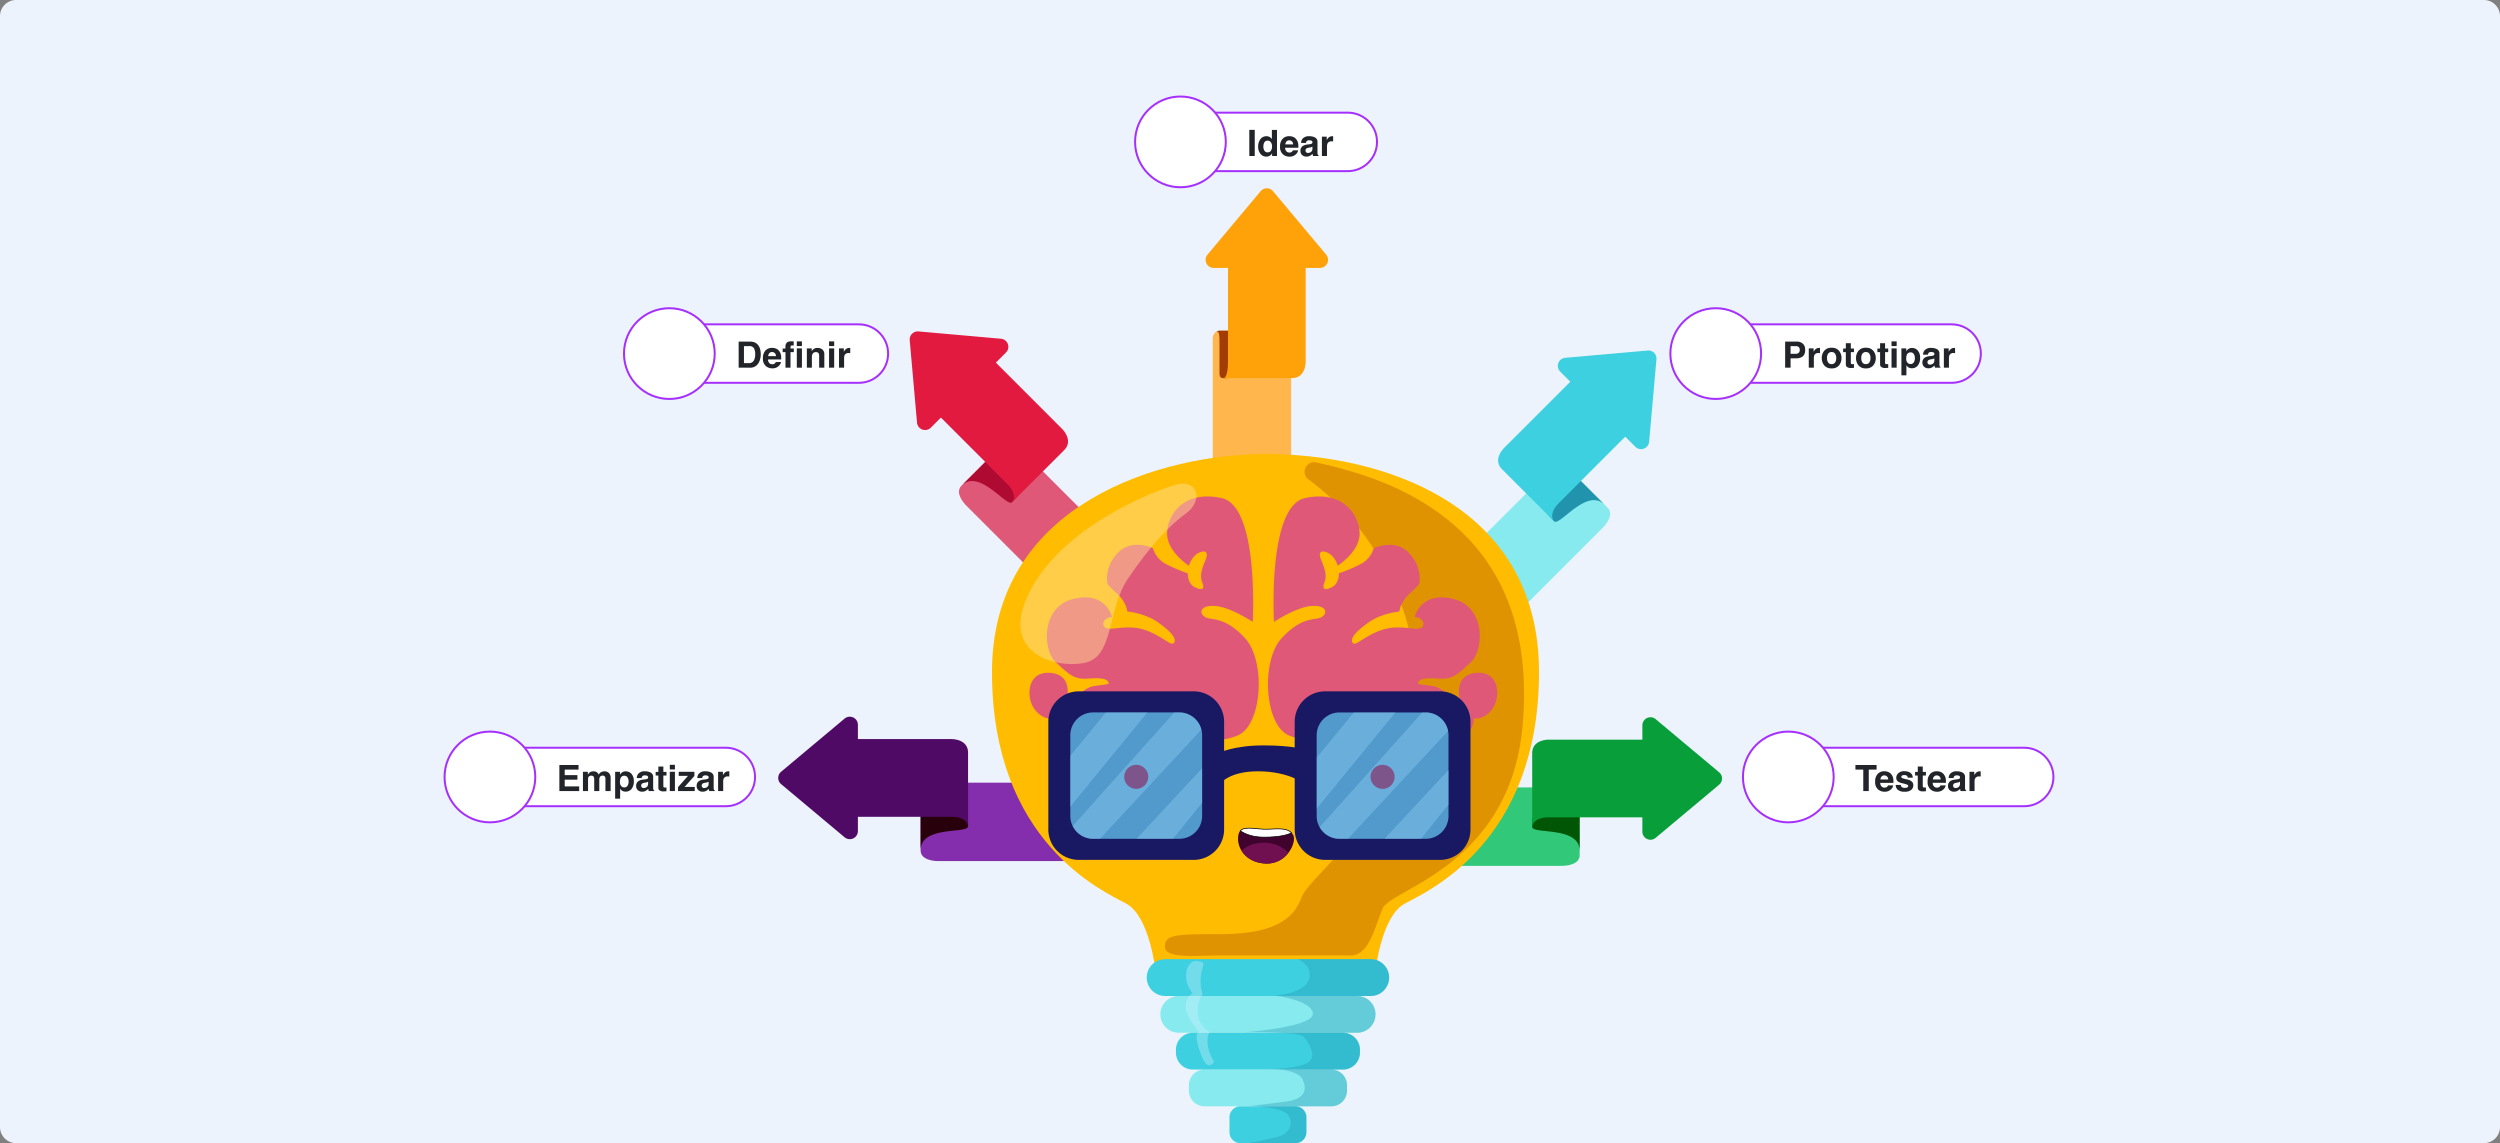 <svg xmlns="http://www.w3.org/2000/svg" xmlns:xlink="http://www.w3.org/1999/xlink" width="1240" height="567" viewBox="0 0 1240 567">
  <rect x="0" y="0" width="1240" height="567" fill="#808080" stroke="none"/>
  <defs>
    <clipPath id="clip-path">
      <rect id="Rectángulo_408496" data-name="Rectángulo 408496" width="178.119" height="244.931" fill="none"/>
    </clipPath>
    <clipPath id="clip-path-2">
      <rect id="Rectángulo_408497" data-name="Rectángulo 408497" width="87.285" height="89.453" fill="none"/>
    </clipPath>
    <clipPath id="clip-path-3">
      <rect id="Rectángulo_408498" data-name="Rectángulo 408498" width="38.222" height="46.741" fill="none"/>
    </clipPath>
    <clipPath id="clip-path-4">
      <rect id="Rectángulo_408499" data-name="Rectángulo 408499" width="63.842" height="62.681" fill="none"/>
    </clipPath>
    <clipPath id="clip-path-5">
      <rect id="Rectángulo_408500" data-name="Rectángulo 408500" width="32.517" height="34.98" fill="none"/>
    </clipPath>
    <clipPath id="clip-path-6">
      <rect id="Rectángulo_408501" data-name="Rectángulo 408501" width="39.018" height="47.726" fill="none"/>
    </clipPath>
    <clipPath id="clip-path-7">
      <rect id="Rectángulo_408502" data-name="Rectángulo 408502" width="63.713" height="62.681" fill="none"/>
    </clipPath>
    <clipPath id="clip-path-8">
      <rect id="Rectángulo_408503" data-name="Rectángulo 408503" width="31.738" height="34.138" fill="none"/>
    </clipPath>
    <clipPath id="clip-path-9">
      <rect id="Rectángulo_408504" data-name="Rectángulo 408504" width="71.852" height="91.257" fill="none"/>
    </clipPath>
    <clipPath id="clip-path-10">
      <rect id="Rectángulo_408505" data-name="Rectángulo 408505" width="13.93" height="51.771" fill="none"/>
    </clipPath>
  </defs>
  <g id="Grupo_1150701" data-name="Grupo 1150701" transform="translate(-180 -4286)">
    <path id="Trazado_986962" data-name="Trazado 986962" d="M8,0H1232a8,8,0,0,1,8,8V559a8,8,0,0,1-8,8H8a8,8,0,0,1-8-8V8A8,8,0,0,1,8,0Z" transform="translate(180 4286)" fill="#edf3fc"/>
    <path id="Trazado_986882" data-name="Trazado 986882" d="M46.865,172.235a32.226,32.226,0,0,0-8.928.5v19.207c0,5.57,8.928,5.324,8.928,5.324h64.654V158.379H46.865Z" transform="translate(598.685 4515.831)" fill="#842dad"/>
    <path id="Trazado_986883" data-name="Trazado 986883" d="M53.357,165.834a66.594,66.594,0,0,1,6.493,5.681c1.621,1.893,1.621,2.975,1.621,6.763s-23.534-.542-23.534,11.9V160.424Z" transform="translate(598.686 4517.592)" fill="#28000b"/>
    <path id="Trazado_986884" data-name="Trazado 986884" d="M32.92,141.738,1.438,168.1a4.013,4.013,0,0,0,0,6.156l31.483,26.36a4.016,4.016,0,0,0,6.594-3.079v-7.092H85.771c8.386,0,8.386,4.749,8.386,4.749v-36.52c0-7.033-8.386-6.763-8.386-6.763H39.514v-7.091a4.016,4.016,0,0,0-6.594-3.079" transform="translate(566 4500.68)" fill="#4f0a66"/>
    <path id="Trazado_986885" data-name="Trazado 986885" d="M69.676,79.678A32.248,32.248,0,0,0,63.01,73.72L49.428,87.3C45.491,91.24,51.975,97.38,51.975,97.38L97.693,143.1l27.5-27.5L79.474,69.881Z" transform="translate(607.492 4439.585)" fill="#e05878"/>
    <path id="Trazado_986886" data-name="Trazado 986886" d="M76.96,82.665a66.434,66.434,0,0,1,.573,8.608c-.192,2.487-.957,3.252-3.634,5.929S57.641,80.178,48.841,88.977L69.882,67.936Z" transform="translate(608.079 4437.909)" fill="#af0b32"/>
    <path id="Trazado_986887" data-name="Trazado 986887" d="M80.3,41.776,39.4,38.153a4.015,4.015,0,0,0-4.354,4.354l3.624,40.9A4.014,4.014,0,0,0,45.5,85.891l5.015-5.013,32.709,32.709c5.929,5.929,2.573,9.287,2.573,9.287l25.823-25.823c4.974-4.974-1.149-10.711-1.149-10.711L77.767,53.629l5.015-5.013A4.015,4.015,0,0,0,80.3,41.776" transform="translate(596.177 4412.236)" fill="#e21a40"/>
    <path id="Trazado_986888" data-name="Trazado 986888" d="M154.66,46.872v64.652H115.77V41.771a3.985,3.985,0,0,1,1.78-3.355,4.036,4.036,0,0,1,2.018-.477h20.725a31.956,31.956,0,0,1,.508,8.932Z" transform="translate(665.742 4412.066)" fill="#ffb64d"/>
    <path id="Trazado_986889" data-name="Trazado 986889" d="M125.309,55.644c-.635,7.009-3.909,5.832-5.292,5.832s-1.716-1.065-1.716-2.733V43.168c0-3.4-.318-5.134-1.573-4.753a4.036,4.036,0,0,1,2.018-.477h5.387l.017.017s1.8,10.7,1.16,17.688" transform="translate(666.566 4412.065)" fill="#a03c04"/>
    <path id="Trazado_986890" data-name="Trazado 986890" d="M173.685,32.921,147.327,1.439a4.015,4.015,0,0,0-6.158,0L114.81,32.921a4.016,4.016,0,0,0,3.079,6.594h7.092V85.772c0,9.338-2.5,8.386-2.5,8.386h34.271c7.033,0,6.763-8.386,6.763-8.386V39.515h7.091a4.016,4.016,0,0,0,3.079-6.594" transform="translate(664.101 4379.379)" fill="#ffa20a"/>
    <path id="Trazado_986891" data-name="Trazado 986891" d="M235.8,85.554a32.269,32.269,0,0,1,6.666-5.957l13.582,13.582c3.937,3.939-2.547,10.078-2.547,10.078l-45.718,45.716-27.5-27.5L226,75.759Z" transform="translate(721.324 4444.649)" fill="#86eaef"/>
    <path id="Trazado_986892" data-name="Trazado 986892" d="M205.365,87.75a66.432,66.432,0,0,0-.573,8.608c.192,2.487.957,3.252,3.634,5.929s16.259-17.024,25.058-8.224L212.442,73.021Z" transform="translate(742.411 4442.29)" fill="#2193ad"/>
    <path id="Trazado_986893" data-name="Trazado 986893" d="M225.087,46.862l40.9-3.623a4.015,4.015,0,0,1,4.354,4.354l-3.624,40.9a4.015,4.015,0,0,1-6.839,2.485l-5.013-5.013-32.709,32.709c-5.931,5.929-2.573,9.287-2.573,9.287s-20.849-20.851-25.823-25.823,1.147-10.711,1.147-10.711l32.711-32.711L222.6,53.7a4.015,4.015,0,0,1,2.485-6.839" transform="translate(731.254 4416.618)" fill="#3dd0e0"/>
    <path id="Trazado_986894" data-name="Trazado 986894" d="M238.662,173.5a32.226,32.226,0,0,1,8.928.5v19.207c0,5.57-8.928,5.324-8.928,5.324H174.008v-38.89h64.654Z" transform="translate(715.917 4516.923)" fill="#31c979"/>
    <path id="Trazado_986895" data-name="Trazado 986895" d="M209.007,165.982a66.325,66.325,0,0,0-6.493,5.681c-1.621,1.893-1.621,2.975-1.621,6.763s23.534-.542,23.534,11.9V160.572Z" transform="translate(739.079 4517.72)" fill="#005604"/>
    <path id="Trazado_986896" data-name="Trazado 986896" d="M262.13,141.886l31.481,26.358a4.015,4.015,0,0,1,0,6.158L262.13,200.76a4.016,4.016,0,0,1-6.6-3.077V190.59H209.277c-8.386,0-8.386,4.749-8.386,4.749v-36.52c0-7.033,8.386-6.763,8.386-6.763h46.258v-7.091a4.017,4.017,0,0,1,6.6-3.079" transform="translate(739.078 4500.807)" fill="#089e3a"/>
    <path id="Trazado_986897" data-name="Trazado 986897" d="M192.618,70.8c-50.21,0-135.662,23.657-135.662,108.143s55.037,108.627,66.625,114.9,14.483,33.311,14.483,33.311H247.173s2.9-27.035,14.483-33.311,66.625-30.416,66.625-114.9S248.621,70.8,192.618,70.8" transform="translate(615.07 4440.379)" fill="#ffbc00"/>
    <g id="Grupo_1150651" data-name="Grupo 1150651" transform="translate(757.814 4515.233)" opacity="0.27" style="mix-blend-mode: multiply;isolation: isolate">
      <g id="Grupo_1150650" data-name="Grupo 1150650">
        <g id="Grupo_1150649" data-name="Grupo 1150649" clip-path="url(#clip-path)">
          <path id="Trazado_986898" data-name="Trazado 986898" d="M178.031,73.1a4.735,4.735,0,0,0-3.831,8.424c18.085,13.39,42.484,38.588,51.362,80.86C240.348,232.8,175.568,275.4,170.638,289.127s-19.489,17.957-41.079,17.957-26.616.264-26.518,6.337,16.421,4.226,26.518,4.226h65.724c8.8,0,11.692-13.379,15.7-23.238s63.512-21.123,69.5-91.186-29.128-100.459-58.8-115.478c-14.163-7.171-30.475-11.782-43.659-14.645" transform="translate(-103.04 -72.978)" fill="#8e2500"/>
        </g>
      </g>
    </g>
    <path id="Trazado_986899" data-name="Trazado 986899" d="M177.681,144.324s3.247-57.349-15.419-61.407-26.782,8.115-27.052,17.312,10.821,16.231,10.821,16.231,1.351-4.868,5.14-6.491,4.328.549,3.247,3.25-3.412,7.569-1.841,11.357-.324,4.328-3.84,2.435-3.247-6.763-3.247-6.763A76.561,76.561,0,0,1,135.2,115.92a12.992,12.992,0,0,1-7.027-8.116s-10.479-5.14-17.549,2.435-4.905,15.419-4.905,15.419a59.563,59.563,0,0,0,4.905,4.87c4.565,4.328,4.834,8.656,4.834,8.656s8.656.812,14.878,5.14,9.74,8.116,8.386,10.279-5.049-2.7-13.615-5.951-16.5-.27-19.7-1.082-2.122-5.411,2.476-5.681c0,0-2.977-12.984-19.207-8.926s-15.147,25.429-8.656,31.38,8.928,8.656,15.961,8.115,9.2.27,10.01,1.623-.136,1.082-6.763,2.029-10.551,8.52-10.551,8.52.542-1.893-.406-2.7-2.839.948-2.839.948,3.516-12.309-8.116-13.256-12.173,12.039-7.98,17.854,9.2,4.734,9.2,4.734-.406,4.87,4.6,8.928,26.646-5.546,26.646-5.546S117.491,206,129.8,206.542s17.854-6.085,17.854-6.085a28.536,28.536,0,0,0,22.733.134c12.027-5.274,13.921-36.926,3.371-48.287s-17.042-8.386-20.019-10.549-1.757-5.951,5.681-5.276,18.26,7.845,18.26,7.845" transform="translate(623.679 4450.124)" fill="#e05878"/>
    <path id="Trazado_986900" data-name="Trazado 986900" d="M133.461,144.324s-3.247-57.349,15.419-61.407,26.782,8.115,27.052,17.312-10.821,16.231-10.821,16.231-1.352-4.868-5.14-6.491-4.328.549-3.247,3.25,3.412,7.569,1.841,11.357.324,4.328,3.84,2.435,3.247-6.763,3.247-6.763a76.563,76.563,0,0,0,10.285-4.328,12.992,12.992,0,0,0,7.027-8.116s10.479-5.14,17.549,2.435,4.905,15.419,4.905,15.419a59.568,59.568,0,0,1-4.905,4.87c-4.563,4.328-4.834,8.656-4.834,8.656s-8.656.812-14.877,5.14-9.74,8.116-8.386,10.279,5.049-2.7,13.615-5.951,16.5-.27,19.7-1.082,2.122-5.411-2.476-5.681c0,0,2.977-12.984,19.207-8.926s15.147,25.429,8.656,31.38-8.928,8.656-15.961,8.115-9.2.27-10.01,1.623.136,1.082,6.763,2.029,10.551,8.52,10.551,8.52-.542-1.893.406-2.7,2.841.948,2.841.948-3.518-12.309,8.114-13.256S246,181.655,241.8,187.471s-9.2,4.734-9.2,4.734.406,4.87-4.6,8.928-26.646-5.546-26.646-5.546S193.65,206,181.342,206.542s-17.854-6.085-17.854-6.085a28.536,28.536,0,0,1-22.733.134c-12.027-5.274-13.921-36.926-3.371-48.287s17.043-8.386,20.019-10.549,1.757-5.951-5.681-5.276-18.26,7.845-18.26,7.845" transform="translate(678.422 4450.124)" fill="#e05878"/>
    <path id="Trazado_986901" data-name="Trazado 986901" d="M208.526,224.269v.127a9.1,9.1,0,0,1-9.075,9.06H110.88a9.1,9.1,0,0,1-9.058-9.06v-.127a9.084,9.084,0,0,1,9.058-9.058h88.571a9.088,9.088,0,0,1,9.075,9.058" transform="translate(653.725 4564.794)" fill="#86eaef"/>
    <path id="Trazado_986902" data-name="Trazado 986902" d="M187.859,242.584v2.7a7.793,7.793,0,0,1-7.772,7.772h-62.9a7.793,7.793,0,0,1-7.772-7.772v-2.7a7.793,7.793,0,0,1,7.772-7.772h62.9a7.793,7.793,0,0,1,7.772,7.772" transform="translate(660.263 4581.681)" fill="#86eaef"/>
    <path id="Trazado_986903" data-name="Trazado 986903" d="M218.407,214.524a9.172,9.172,0,0,1-9.122,9.138H107.316a9.13,9.13,0,0,1,0-18.26h101.97a9.163,9.163,0,0,1,9.122,9.122" transform="translate(650.599 4556.343)" fill="#3dd0e0"/>
    <path id="Trazado_986904" data-name="Trazado 986904" d="M197.228,233.387v1.495a8.412,8.412,0,0,1-8.392,8.375h-74.49a8.4,8.4,0,0,1-8.375-8.375v-1.495a8.4,8.4,0,0,1,8.375-8.375h74.49a8.41,8.41,0,0,1,8.392,8.375" transform="translate(657.299 4573.238)" fill="#3dd0e0"/>
    <path id="Trazado_986905" data-name="Trazado 986905" d="M158.38,250.033v7.422a5.447,5.447,0,0,1-5.419,5.419H125.656a5.436,5.436,0,0,1-5.419-5.419v-7.422a5.436,5.436,0,0,1,5.419-5.419h27.305a5.447,5.447,0,0,1,5.419,5.419" transform="translate(669.59 4590.126)" fill="#3dd0e0"/>
    <path id="Trazado_986906" data-name="Trazado 986906" d="M144.094,217.64H87.028a15.1,15.1,0,0,1-15.06-15.06V149.1a15.1,15.1,0,0,1,15.06-15.06h57.066a15.105,15.105,0,0,1,15.06,15.06V202.58a15.105,15.105,0,0,1-15.06,15.06" transform="translate(628.004 4494.864)" fill="#181863"/>
    <path id="Trazado_986907" data-name="Trazado 986907" d="M143.206,150.947v40.1a11.334,11.334,0,0,1-11.3,11.3H89.123A11.311,11.311,0,0,1,79,196.019a10.969,10.969,0,0,1-1.177-4.974v-40.1a11.321,11.321,0,0,1,11.3-11.285h42.784a11.3,11.3,0,0,1,10.935,8.5,10.677,10.677,0,0,1,.365,2.781" transform="translate(633.048 4499.705)" fill="#529acc"/>
    <path id="Trazado_986908" data-name="Trazado 986908" d="M209.737,217.64H152.671a15.1,15.1,0,0,1-15.06-15.06V149.1a15.1,15.1,0,0,1,15.06-15.06h57.066A15.105,15.105,0,0,1,224.8,149.1V202.58a15.105,15.105,0,0,1-15.06,15.06" transform="translate(684.559 4494.864)" fill="#181863"/>
    <path id="Trazado_986909" data-name="Trazado 986909" d="M208.85,150.947v40.1a11.334,11.334,0,0,1-11.3,11.3H154.767a11.318,11.318,0,0,1-9.838-5.769,11.1,11.1,0,0,1-1.461-5.531v-40.1a11.321,11.321,0,0,1,11.3-11.285h42.784a11.323,11.323,0,0,1,11.093,9.187,10.193,10.193,0,0,1,.207,2.1" transform="translate(689.604 4499.705)" fill="#529acc"/>
    <path id="Trazado_986910" data-name="Trazado 986910" d="M117.286,168.485s3.978-7.191,19.583-7.191,23.56,6.426,23.56,6.426V150.585s-5.966-2.141-20.807-2.141-22.337,3.824-22.337,3.824Z" transform="translate(667.048 4507.271)" fill="#181863"/>
    <path id="Trazado_986911" data-name="Trazado 986911" d="M104.113,159.588a5.966,5.966,0,1,1-5.966-5.966,5.966,5.966,0,0,1,5.966,5.966" transform="translate(645.418 4511.732)" fill="#701050"/>
    <path id="Trazado_986912" data-name="Trazado 986912" d="M169.757,159.588a5.966,5.966,0,1,1-5.966-5.966,5.966,5.966,0,0,1,5.966,5.966" transform="translate(701.973 4511.732)" fill="#701050"/>
    <path id="Trazado_986913" data-name="Trazado 986913" d="M147.487,182.734a13.2,13.2,0,0,1-10.585,5.324c-6.056,0-10.41-2.75-12.651-6.374a10.985,10.985,0,0,1-1.541-7.93,3.9,3.9,0,0,1,.938-1.955c2.383-2.574,8.343-.525,13.7-.778,5.689-.27,9.52-.54,11.73,1.8a6.41,6.41,0,0,1,.715.936c1.08,1.78.253,5.691-2.3,8.98" transform="translate(671.552 4526.261)" fill="#3f032e"/>
    <path id="Trazado_986914" data-name="Trazado 986914" d="M148.552,172.816c-1.716.875-5.626,2.161-13.684,2.161-5.689,0-9.392-1.558-11.745-3.178,2.385-2.575,8.343-.525,13.7-.78,5.691-.27,9.52-.54,11.73,1.8" transform="translate(672.077 4526.262)" fill="#fff"/>
    <path id="Trazado_986915" data-name="Trazado 986915" d="M148.552,172.816c-1.716.875-5.626,2.161-13.684,2.161-5.689,0-9.392-1.558-11.745-3.178,2.385-2.575,8.343-.525,13.7-.78C142.513,170.75,146.342,170.48,148.552,172.816Z" transform="translate(672.077 4526.262)" fill="none" stroke="#000" stroke-miterlimit="10" stroke-width="0.342"/>
    <path id="Trazado_986916" data-name="Trazado 986916" d="M146.683,179.389a13.2,13.2,0,0,1-10.585,5.324c-6.056,0-10.41-2.75-12.651-6.374,1.876-1.748,5.436-3.973,11.443-3.973a16.464,16.464,0,0,1,11.793,5.022" transform="translate(672.356 4529.605)" fill="#701050"/>
    <g id="Grupo_1150654" data-name="Grupo 1150654" transform="translate(686.147 4525.917)" opacity="0.48">
      <g id="Grupo_1150653" data-name="Grupo 1150653">
        <g id="Grupo_1150652" data-name="Grupo 1150652" clip-path="url(#clip-path-2)">
          <path id="Trazado_986917" data-name="Trazado 986917" d="M140.083,79.63C123.3,85.18,84.214,102.514,69.02,132.441s11.916,38.024,27.054,35.207,11.2-26.2,21.829-41.9,20.419-26.406,28.869-32.391,6.365-18.046-6.689-13.731" transform="translate(-64.542 -78.718)" fill="#ffe094"/>
        </g>
      </g>
    </g>
    <g id="Grupo_1150657" data-name="Grupo 1150657" transform="translate(710.872 4639.369)" opacity="0.35">
      <g id="Grupo_1150656" data-name="Grupo 1150656">
        <g id="Grupo_1150655" data-name="Grupo 1150655" clip-path="url(#clip-path-3)">
          <path id="Trazado_986918" data-name="Trazado 986918" d="M116.045,139.663,77.823,186.4V161.2L95.48,139.663Z" transform="translate(-77.823 -139.663)" fill="#98d7f9"/>
        </g>
      </g>
    </g>
    <g id="Grupo_1150660" data-name="Grupo 1150660" transform="translate(712.048 4639.369)" opacity="0.35">
      <g id="Grupo_1150659" data-name="Grupo 1150659">
        <g id="Grupo_1150658" data-name="Grupo 1150658" clip-path="url(#clip-path-4)">
          <path id="Trazado_986919" data-name="Trazado 986919" d="M142.3,148.166,92,202.344H88.578a11.313,11.313,0,0,1-10.123-6.326L128.9,139.662h2.463a11.3,11.3,0,0,1,10.935,8.5" transform="translate(-78.455 -139.664)" fill="#98d7f9"/>
        </g>
      </g>
    </g>
    <g id="Grupo_1150663" data-name="Grupo 1150663" transform="translate(743.738 4667.069)" opacity="0.35">
      <g id="Grupo_1150662" data-name="Grupo 1150662">
        <g id="Grupo_1150661" data-name="Grupo 1150661" clip-path="url(#clip-path-5)">
          <path id="Trazado_986920" data-name="Trazado 986920" d="M128,154.544v17.022l-14.447,17.958H95.478Z" transform="translate(-95.479 -154.544)" fill="#98d7f9"/>
        </g>
      </g>
    </g>
    <g id="Grupo_1150666" data-name="Grupo 1150666" transform="translate(833.071 4639.369)" opacity="0.35">
      <g id="Grupo_1150665" data-name="Grupo 1150665">
        <g id="Grupo_1150664" data-name="Grupo 1150664" clip-path="url(#clip-path-6)">
          <path id="Trazado_986921" data-name="Trazado 986921" d="M182.484,139.663l-39.016,47.726V162.135L161.9,139.663Z" transform="translate(-143.466 -139.663)" fill="#98d7f9"/>
        </g>
      </g>
    </g>
    <g id="Grupo_1150669" data-name="Grupo 1150669" transform="translate(834.534 4639.369)" opacity="0.35">
      <g id="Grupo_1150668" data-name="Grupo 1150668">
        <g id="Grupo_1150667" data-name="Grupo 1150667" clip-path="url(#clip-path-7)">
          <path id="Trazado_986922" data-name="Trazado 986922" d="M207.967,148.849l-49.681,53.5h-4.2a11.318,11.318,0,0,1-9.838-5.769l50.938-56.913h1.685a11.323,11.323,0,0,1,11.093,9.187" transform="translate(-144.254 -139.664)" fill="#98d7f9"/>
        </g>
      </g>
    </g>
    <g id="Grupo_1150672" data-name="Grupo 1150672" transform="translate(866.717 4667.912)" opacity="0.35">
      <g id="Grupo_1150671" data-name="Grupo 1150671">
        <g id="Grupo_1150670" data-name="Grupo 1150670" clip-path="url(#clip-path-8)">
          <path id="Trazado_986923" data-name="Trazado 986923" d="M193.279,155V172.16l-13.668,16.974h-18.07Z" transform="translate(-161.541 -154.996)" fill="#98d7f9"/>
        </g>
      </g>
    </g>
    <g id="Grupo_1150675" data-name="Grupo 1150675" transform="translate(797.154 4761.743)" opacity="0.34">
      <g id="Grupo_1150674" data-name="Grupo 1150674">
        <g id="Grupo_1150673" data-name="Grupo 1150673" clip-path="url(#clip-path-9)">
          <path id="Trazado_986924" data-name="Trazado 986924" d="M186.9,223.663h-6.707a9.089,9.089,0,0,1,9.075,9.058v.128a9.1,9.1,0,0,1-9.075,9.058h-7.04a8.41,8.41,0,0,1,8.392,8.375v1.495a8.41,8.41,0,0,1-8.392,8.375H167.37a7.793,7.793,0,0,1,7.77,7.772v2.7a7.793,7.793,0,0,1-7.77,7.772h-17.8a5.447,5.447,0,0,1,5.419,5.419v7.422a5.446,5.446,0,0,1-5.419,5.419H127.382c-.175-.158-.27-.253-.27-.253s6.819-1.176,13.159-2.718c6.342-1.558,8.343-6.357,5.881-10.68-1.716-3.019-10.171-4.181-15.162-4.609-2.193-.192-3.718-.238-3.718-.238s9.742-1.033,17.64-2.115,10.981-4.641,8.343-10.68c-1.51-3.479-7.024-4.751-11.426-5.212a44.754,44.754,0,0,0-4.689-.255c3.369-.078,12.794-.491,17.849-2.733,6.2-2.749.9-10.68-1.415-13.3-.97-1.113-6.326-1.668-12.206-1.955-8.105-.382-17.2-.238-17.2-.238s34.042-2.448,34.042-9.138c0-5.467-12.746-8.09-17.372-8.868-1.031-.175-1.651-.255-1.651-.255s17.482-.666,17.482-10.346c0-4.736-4.434-6.977-6.151-7.66H186.9a9.131,9.131,0,0,1,0,18.262" transform="translate(-124.173 -205.401)" fill="#2193ad"/>
        </g>
      </g>
    </g>
    <g id="Grupo_1150678" data-name="Grupo 1150678" transform="translate(768.09 4762.596)" opacity="0.35">
      <g id="Grupo_1150677" data-name="Grupo 1150677">
        <g id="Grupo_1150676" data-name="Grupo 1150676" clip-path="url(#clip-path-10)">
          <path id="Trazado_986925" data-name="Trazado 986925" d="M116.95,209.288a22.51,22.51,0,0,0,0,13.159s-2.733,2.99-2.4,9.36,5.89,9.358,5.89,9.358-1.9,2.567-.635,7.964,3.492,6.35,2.381,7.461-3.492,3.293-6.666-6.067-.318-9.358-.318-9.358-5.276-5.687-6.447-11.084a8.019,8.019,0,0,1,3.273-8.254,13.3,13.3,0,0,1-3.273-8.746c.1-5.222,3.273-7.763,5.812-7.128s3.334.477,2.381,3.334" transform="translate(-108.56 -205.86)" fill="#d7f3ff"/>
        </g>
      </g>
    </g>
    <path id="Trazado_986979" data-name="Trazado 986979" d="M0,0H468.128V473.621H0Z" transform="translate(566 4379.379)" fill="none"/>
    <path id="Trazado_986963" data-name="Trazado 986963" d="M0,0H468.128V473.621H0Z" transform="translate(566 4379.379)" fill="none"/>
    <g id="Trazado_986964" data-name="Trazado 986964" transform="translate(423 4656.379)" fill="#fff">
      <path d="M 117 29.5 L 15 29.5 C 11.127 29.5 7.486 27.992 4.747 25.253 C 2.008 22.514 0.5 18.873 0.5 15 C 0.5 11.127 2.008 7.486 4.747 4.747 C 7.486 2.008 11.127 0.5 15 0.5 L 117 0.5 C 120.873 0.5 124.514 2.008 127.253 4.747 C 129.992 7.486 131.5 11.127 131.5 15 C 131.5 18.873 129.992 22.514 127.253 25.253 C 124.514 27.992 120.873 29.5 117 29.5 Z" stroke="none"/>
      <path d="M 15 1 C 11.26 1 7.745 2.456 5.101 5.101 C 2.456 7.745 1 11.26 1 15 C 1 18.74 2.456 22.255 5.101 24.899 C 7.745 27.544 11.26 29 15 29 L 117 29 C 120.74 29 124.255 27.544 126.899 24.899 C 129.544 22.255 131 18.74 131 15 C 131 11.26 129.544 7.745 126.899 5.101 C 124.255 2.456 120.74 1 117 1 L 15 1 M 15 0 L 117 0 C 125.284 0 132 6.716 132 15 C 132 23.284 125.284 30 117 30 L 15 30 C 6.716 30 0 23.284 0 15 C 0 6.716 6.716 0 15 0 Z" stroke="none" fill="#a530fe"/>
    </g>
    <g id="Trazado_986965" data-name="Trazado 986965" transform="translate(1067 4656.379)" fill="#fff">
      <path d="M 117 29.5 L 15 29.5 C 11.127 29.5 7.486 27.992 4.747 25.253 C 2.008 22.514 0.5 18.873 0.5 15 C 0.5 11.127 2.008 7.486 4.747 4.747 C 7.486 2.008 11.127 0.5 15 0.5 L 117 0.5 C 120.873 0.5 124.514 2.008 127.253 4.747 C 129.992 7.486 131.5 11.127 131.5 15 C 131.5 18.873 129.992 22.514 127.253 25.253 C 124.514 27.992 120.873 29.5 117 29.5 Z" stroke="none"/>
      <path d="M 15 1 C 11.26 1 7.745 2.456 5.101 5.101 C 2.456 7.745 1 11.26 1 15 C 1 18.74 2.456 22.255 5.101 24.899 C 7.745 27.544 11.26 29 15 29 L 117 29 C 120.74 29 124.255 27.544 126.899 24.899 C 129.544 22.255 131 18.74 131 15 C 131 11.26 129.544 7.745 126.899 5.101 C 124.255 2.456 120.74 1 117 1 L 15 1 M 15 0 L 117 0 C 125.284 0 132 6.716 132 15 C 132 23.284 125.284 30 117 30 L 15 30 C 6.716 30 0 23.284 0 15 C 0 6.716 6.716 0 15 0 Z" stroke="none" fill="#a530fe"/>
    </g>
    <g id="Trazado_986966" data-name="Trazado 986966" transform="translate(512 4446.379)" fill="#fff">
      <path d="M 94 29.5 L 15 29.5 C 11.127 29.5 7.486 27.992 4.747 25.253 C 2.008 22.514 0.5 18.873 0.5 15 C 0.5 11.127 2.008 7.486 4.747 4.747 C 7.486 2.008 11.127 0.5 15 0.5 L 94 0.5 C 97.873 0.5 101.514 2.008 104.253 4.747 C 106.992 7.486 108.5 11.127 108.5 15 C 108.5 18.873 106.992 22.514 104.253 25.253 C 101.514 27.992 97.873 29.5 94 29.5 Z" stroke="none"/>
      <path d="M 15 1 C 11.26 1 7.745 2.456 5.101 5.101 C 2.456 7.745 1 11.26 1 15 C 1 18.74 2.456 22.255 5.101 24.899 C 7.745 27.544 11.26 29 15 29 L 94 29 C 97.74 29 101.255 27.544 103.899 24.899 C 106.544 22.255 108 18.74 108 15 C 108 11.26 106.544 7.745 103.899 5.101 C 101.255 2.456 97.74 1 94 1 L 15 1 M 15 0 L 94 0 C 102.284 0 109 6.716 109 15 C 109 23.284 102.284 30 94 30 L 15 30 C 6.716 30 0 23.284 0 15 C 0 6.716 6.716 0 15 0 Z" stroke="none" fill="#a530fe"/>
    </g>
    <g id="Trazado_986967" data-name="Trazado 986967" transform="translate(765.5 4341.379)" fill="#fff">
      <path d="M 83 29.5 L 15 29.5 C 11.127 29.5 7.486 27.992 4.747 25.253 C 2.008 22.514 0.5 18.873 0.5 15 C 0.5 11.127 2.008 7.486 4.747 4.747 C 7.486 2.008 11.127 0.5 15 0.5 L 83 0.5 C 86.873 0.5 90.514 2.008 93.253 4.747 C 95.992 7.486 97.5 11.127 97.5 15 C 97.5 18.873 95.992 22.514 93.253 25.253 C 90.514 27.992 86.873 29.5 83 29.5 Z" stroke="none"/>
      <path d="M 15 1 C 11.26 1 7.745 2.456 5.101 5.101 C 2.456 7.745 1 11.26 1 15 C 1 18.74 2.456 22.255 5.101 24.899 C 7.745 27.544 11.26 29 15 29 L 83 29 C 86.74 29 90.255 27.544 92.899 24.899 C 95.544 22.255 97 18.74 97 15 C 97 11.26 95.544 7.745 92.899 5.101 C 90.255 2.456 86.74 1 83 1 L 15 1 M 15 0 L 83 0 C 91.284 0 98 6.716 98 15 C 98 23.284 91.284 30 83 30 L 15 30 C 6.716 30 0 23.284 0 15 C 0 6.716 6.716 0 15 0 Z" stroke="none" fill="#a530fe"/>
    </g>
    <g id="Trazado_986968" data-name="Trazado 986968" transform="translate(1031 4446.379)" fill="#fff">
      <path d="M 117 29.5 L 15 29.5 C 11.127 29.5 7.486 27.992 4.747 25.253 C 2.008 22.514 0.5 18.873 0.5 15 C 0.5 11.127 2.008 7.486 4.747 4.747 C 7.486 2.008 11.127 0.5 15 0.5 L 117 0.5 C 120.873 0.5 124.514 2.008 127.253 4.747 C 129.992 7.486 131.5 11.127 131.5 15 C 131.5 18.873 129.992 22.514 127.253 25.253 C 124.514 27.992 120.873 29.5 117 29.5 Z" stroke="none"/>
      <path d="M 15 1 C 11.26 1 7.745 2.456 5.101 5.101 C 2.456 7.745 1 11.26 1 15 C 1 18.74 2.456 22.255 5.101 24.899 C 7.745 27.544 11.26 29 15 29 L 117 29 C 120.74 29 124.255 27.544 126.899 24.899 C 129.544 22.255 131 18.74 131 15 C 131 11.26 129.544 7.745 126.899 5.101 C 124.255 2.456 120.74 1 117 1 L 15 1 M 15 0 L 117 0 C 125.284 0 132 6.716 132 15 C 132 23.284 125.284 30 117 30 L 15 30 C 6.716 30 0 23.284 0 15 C 0 6.716 6.716 0 15 0 Z" stroke="none" fill="#a530fe"/>
    </g>
    <g id="Trazado_986969" data-name="Trazado 986969" transform="translate(400 4648.379)" fill="#fff">
      <path d="M 23 45.5 C 19.962 45.5 17.016 44.905 14.242 43.732 C 11.563 42.599 9.157 40.976 7.09 38.91 C 5.024 36.843 3.401 34.437 2.268 31.758 C 1.095 28.984 0.5 26.038 0.5 23 C 0.5 19.962 1.095 17.016 2.268 14.242 C 3.401 11.563 5.024 9.157 7.09 7.09 C 9.157 5.024 11.563 3.401 14.242 2.268 C 17.016 1.095 19.962 0.5 23 0.5 C 26.038 0.5 28.984 1.095 31.758 2.268 C 34.437 3.401 36.843 5.024 38.91 7.09 C 40.976 9.157 42.599 11.563 43.732 14.242 C 44.905 17.016 45.5 19.962 45.5 23 C 45.5 26.038 44.905 28.984 43.732 31.758 C 42.599 34.437 40.976 36.843 38.91 38.91 C 36.843 40.976 34.437 42.599 31.758 43.732 C 28.984 44.905 26.038 45.5 23 45.5 Z" stroke="none"/>
      <path d="M 23 1 C 20.03 1 17.149 1.582 14.437 2.728 C 11.817 3.836 9.464 5.423 7.444 7.444 C 5.423 9.464 3.836 11.817 2.728 14.437 C 1.582 17.149 1 20.03 1 23 C 1 25.97 1.582 28.851 2.728 31.563 C 3.836 34.183 5.423 36.536 7.444 38.556 C 9.464 40.577 11.817 42.164 14.437 43.272 C 17.149 44.418 20.03 45 23 45 C 25.97 45 28.851 44.418 31.563 43.272 C 34.183 42.164 36.536 40.577 38.556 38.556 C 40.577 36.536 42.164 34.183 43.272 31.563 C 44.418 28.851 45 25.97 45 23 C 45 20.03 44.418 17.149 43.272 14.437 C 42.164 11.817 40.577 9.464 38.556 7.444 C 36.536 5.423 34.183 3.836 31.563 2.728 C 28.851 1.582 25.97 1 23 1 M 23 0 C 35.703 0 46 10.297 46 23 C 46 35.703 35.703 46 23 46 C 10.297 46 0 35.703 0 23 C 0 10.297 10.297 0 23 0 Z" stroke="none" fill="#a530fe"/>
    </g>
    <g id="Trazado_986970" data-name="Trazado 986970" transform="translate(1044 4648.379)" fill="#fff">
      <path d="M 23 45.5 C 19.962 45.5 17.016 44.905 14.242 43.732 C 11.563 42.599 9.157 40.976 7.09 38.91 C 5.024 36.843 3.401 34.437 2.268 31.758 C 1.095 28.984 0.5 26.038 0.5 23 C 0.5 19.962 1.095 17.016 2.268 14.242 C 3.401 11.563 5.024 9.157 7.09 7.09 C 9.157 5.024 11.563 3.401 14.242 2.268 C 17.016 1.095 19.962 0.5 23 0.5 C 26.038 0.5 28.984 1.095 31.758 2.268 C 34.437 3.401 36.843 5.024 38.91 7.09 C 40.976 9.157 42.599 11.563 43.732 14.242 C 44.905 17.016 45.5 19.962 45.5 23 C 45.5 26.038 44.905 28.984 43.732 31.758 C 42.599 34.437 40.976 36.843 38.91 38.91 C 36.843 40.976 34.437 42.599 31.758 43.732 C 28.984 44.905 26.038 45.5 23 45.5 Z" stroke="none"/>
      <path d="M 23 1 C 20.03 1 17.149 1.582 14.437 2.728 C 11.817 3.836 9.464 5.423 7.444 7.444 C 5.423 9.464 3.836 11.817 2.728 14.437 C 1.582 17.149 1 20.03 1 23 C 1 25.97 1.582 28.851 2.728 31.563 C 3.836 34.183 5.423 36.536 7.444 38.556 C 9.464 40.577 11.817 42.164 14.437 43.272 C 17.149 44.418 20.03 45 23 45 C 25.97 45 28.851 44.418 31.563 43.272 C 34.183 42.164 36.536 40.577 38.556 38.556 C 40.577 36.536 42.164 34.183 43.272 31.563 C 44.418 28.851 45 25.97 45 23 C 45 20.03 44.418 17.149 43.272 14.437 C 42.164 11.817 40.577 9.464 38.556 7.444 C 36.536 5.423 34.183 3.836 31.563 2.728 C 28.851 1.582 25.97 1 23 1 M 23 0 C 35.703 0 46 10.297 46 23 C 46 35.703 35.703 46 23 46 C 10.297 46 0 35.703 0 23 C 0 10.297 10.297 0 23 0 Z" stroke="none" fill="#a530fe"/>
    </g>
    <g id="Trazado_986971" data-name="Trazado 986971" transform="translate(489 4438.379)" fill="#fff">
      <path d="M 23 45.5 C 19.962 45.5 17.016 44.905 14.242 43.732 C 11.563 42.599 9.157 40.976 7.09 38.91 C 5.024 36.843 3.401 34.437 2.268 31.758 C 1.095 28.984 0.5 26.038 0.5 23 C 0.5 19.962 1.095 17.016 2.268 14.242 C 3.401 11.563 5.024 9.157 7.09 7.09 C 9.157 5.024 11.563 3.401 14.242 2.268 C 17.016 1.095 19.962 0.5 23 0.5 C 26.038 0.5 28.984 1.095 31.758 2.268 C 34.437 3.401 36.843 5.024 38.91 7.09 C 40.976 9.157 42.599 11.563 43.732 14.242 C 44.905 17.016 45.5 19.962 45.5 23 C 45.5 26.038 44.905 28.984 43.732 31.758 C 42.599 34.437 40.976 36.843 38.91 38.91 C 36.843 40.976 34.437 42.599 31.758 43.732 C 28.984 44.905 26.038 45.5 23 45.5 Z" stroke="none"/>
      <path d="M 23 1 C 20.03 1 17.149 1.582 14.437 2.728 C 11.817 3.836 9.464 5.423 7.444 7.444 C 5.423 9.464 3.836 11.817 2.728 14.437 C 1.582 17.149 1 20.03 1 23 C 1 25.97 1.582 28.851 2.728 31.563 C 3.836 34.183 5.423 36.536 7.444 38.556 C 9.464 40.577 11.817 42.164 14.437 43.272 C 17.149 44.418 20.03 45 23 45 C 25.97 45 28.851 44.418 31.563 43.272 C 34.183 42.164 36.536 40.577 38.556 38.556 C 40.577 36.536 42.164 34.183 43.272 31.563 C 44.418 28.851 45 25.97 45 23 C 45 20.03 44.418 17.149 43.272 14.437 C 42.164 11.817 40.577 9.464 38.556 7.444 C 36.536 5.423 34.183 3.836 31.563 2.728 C 28.851 1.582 25.97 1 23 1 M 23 0 C 35.703 0 46 10.297 46 23 C 46 35.703 35.703 46 23 46 C 10.297 46 0 35.703 0 23 C 0 10.297 10.297 0 23 0 Z" stroke="none" fill="#a530fe"/>
    </g>
    <g id="Trazado_986972" data-name="Trazado 986972" transform="translate(742.5 4333.379)" fill="#fff">
      <path d="M 23 45.5 C 19.962 45.5 17.016 44.905 14.242 43.732 C 11.563 42.599 9.157 40.976 7.09 38.91 C 5.024 36.843 3.401 34.437 2.268 31.758 C 1.095 28.984 0.5 26.038 0.5 23 C 0.5 19.962 1.095 17.016 2.268 14.242 C 3.401 11.563 5.024 9.157 7.09 7.09 C 9.157 5.024 11.563 3.401 14.242 2.268 C 17.016 1.095 19.962 0.5 23 0.5 C 26.038 0.5 28.984 1.095 31.758 2.268 C 34.437 3.401 36.843 5.024 38.91 7.09 C 40.976 9.157 42.599 11.563 43.732 14.242 C 44.905 17.016 45.5 19.962 45.5 23 C 45.5 26.038 44.905 28.984 43.732 31.758 C 42.599 34.437 40.976 36.843 38.91 38.91 C 36.843 40.976 34.437 42.599 31.758 43.732 C 28.984 44.905 26.038 45.5 23 45.5 Z" stroke="none"/>
      <path d="M 23 1 C 20.03 1 17.149 1.582 14.437 2.728 C 11.817 3.836 9.464 5.423 7.444 7.444 C 5.423 9.464 3.836 11.817 2.728 14.437 C 1.582 17.149 1 20.03 1 23 C 1 25.97 1.582 28.851 2.728 31.563 C 3.836 34.183 5.423 36.536 7.444 38.556 C 9.464 40.577 11.817 42.164 14.437 43.272 C 17.149 44.418 20.03 45 23 45 C 25.97 45 28.851 44.418 31.563 43.272 C 34.183 42.164 36.536 40.577 38.556 38.556 C 40.577 36.536 42.164 34.183 43.272 31.563 C 44.418 28.851 45 25.97 45 23 C 45 20.03 44.418 17.149 43.272 14.437 C 42.164 11.817 40.577 9.464 38.556 7.444 C 36.536 5.423 34.183 3.836 31.563 2.728 C 28.851 1.582 25.97 1 23 1 M 23 0 C 35.703 0 46 10.297 46 23 C 46 35.703 35.703 46 23 46 C 10.297 46 0 35.703 0 23 C 0 10.297 10.297 0 23 0 Z" stroke="none" fill="#a530fe"/>
    </g>
    <g id="Trazado_986973" data-name="Trazado 986973" transform="translate(1008 4438.379)" fill="#fff">
      <path d="M 23 45.5 C 19.962 45.5 17.016 44.905 14.242 43.732 C 11.563 42.599 9.157 40.976 7.09 38.91 C 5.024 36.843 3.401 34.437 2.268 31.758 C 1.095 28.984 0.5 26.038 0.5 23 C 0.5 19.962 1.095 17.016 2.268 14.242 C 3.401 11.563 5.024 9.157 7.09 7.09 C 9.157 5.024 11.563 3.401 14.242 2.268 C 17.016 1.095 19.962 0.5 23 0.5 C 26.038 0.5 28.984 1.095 31.758 2.268 C 34.437 3.401 36.843 5.024 38.91 7.09 C 40.976 9.157 42.599 11.563 43.732 14.242 C 44.905 17.016 45.5 19.962 45.5 23 C 45.5 26.038 44.905 28.984 43.732 31.758 C 42.599 34.437 40.976 36.843 38.91 38.91 C 36.843 40.976 34.437 42.599 31.758 43.732 C 28.984 44.905 26.038 45.5 23 45.5 Z" stroke="none"/>
      <path d="M 23 1 C 20.03 1 17.149 1.582 14.437 2.728 C 11.817 3.836 9.464 5.423 7.444 7.444 C 5.423 9.464 3.836 11.817 2.728 14.437 C 1.582 17.149 1 20.03 1 23 C 1 25.97 1.582 28.851 2.728 31.563 C 3.836 34.183 5.423 36.536 7.444 38.556 C 9.464 40.577 11.817 42.164 14.437 43.272 C 17.149 44.418 20.03 45 23 45 C 25.97 45 28.851 44.418 31.563 43.272 C 34.183 42.164 36.536 40.577 38.556 38.556 C 40.577 36.536 42.164 34.183 43.272 31.563 C 44.418 28.851 45 25.97 45 23 C 45 20.03 44.418 17.149 43.272 14.437 C 42.164 11.817 40.577 9.464 38.556 7.444 C 36.536 5.423 34.183 3.836 31.563 2.728 C 28.851 1.582 25.97 1 23 1 M 23 0 C 35.703 0 46 10.297 46 23 C 46 35.703 35.703 46 23 46 C 10.297 46 0 35.703 0 23 C 0 10.297 10.297 0 23 0 Z" stroke="none" fill="#a530fe"/>
    </g>
    <path id="Trazado_986974" data-name="Trazado 986974" d="M10.389-5.66H4.1v3.331h7.172V0H1.45V-12.955h9.5v2.294H4.1V-7.91h6.293Zm8.167-1.283a1.227,1.227,0,0,0-1.239-.694,1.479,1.479,0,0,0-1.441.694,2.675,2.675,0,0,0-.2,1.178V0h-2.54V-9.562h2.435v1.4a4.031,4.031,0,0,1,.879-1.063,3.007,3.007,0,0,1,1.89-.562,2.989,2.989,0,0,1,1.775.483,2.812,2.812,0,0,1,.826,1.151A3.185,3.185,0,0,1,22.159-9.4a3.728,3.728,0,0,1,1.723-.4,3.335,3.335,0,0,1,1.248.246,2.784,2.784,0,0,1,1.116.861,2.752,2.752,0,0,1,.545,1.23,8.5,8.5,0,0,1,.088,1.415L26.861,0H24.295V-6.1a2,2,0,0,0-.176-.9,1.249,1.249,0,0,0-1.23-.668,1.44,1.44,0,0,0-1.433.861,2.7,2.7,0,0,0-.2,1.1V0H18.731V-5.7A3.2,3.2,0,0,0,18.556-6.943ZM37.208-8.552a5.14,5.14,0,0,1,1.16,3.639A5.771,5.771,0,0,1,37.23-1.055,3.685,3.685,0,0,1,34.3.272,3.059,3.059,0,0,1,32.4-.3a3.683,3.683,0,0,1-.809-.923V3.771H29.113V-9.58h2.4v1.415a4.021,4.021,0,0,1,.861-.984,3.165,3.165,0,0,1,1.986-.642A3.767,3.767,0,0,1,37.208-8.552ZM35.784-4.79a3.77,3.77,0,0,0-.505-1.96A1.759,1.759,0,0,0,33.639-7.6a1.865,1.865,0,0,0-1.872,1.292A4.9,4.9,0,0,0,31.5-4.57a2.776,2.776,0,0,0,.888,2.347,2.021,2.021,0,0,0,1.248.4,1.809,1.809,0,0,0,1.6-.809A3.771,3.771,0,0,0,35.784-4.79Zm4.757-3.753a4.09,4.09,0,0,1,3.41-1.266,6.059,6.059,0,0,1,2.795.624,2.4,2.4,0,0,1,1.222,2.355v4.395q0,.457.018,1.107a1.392,1.392,0,0,0,.149.668.9.9,0,0,0,.369.29V0H45.779a2.79,2.79,0,0,1-.158-.545q-.044-.255-.07-.58a5.146,5.146,0,0,1-1.2.958A3.6,3.6,0,0,1,42.527.3a3.143,3.143,0,0,1-2.149-.743,2.649,2.649,0,0,1-.848-2.1,2.732,2.732,0,0,1,1.362-2.558,6.049,6.049,0,0,1,2.2-.615l.853-.105a3.91,3.91,0,0,0,.993-.22.753.753,0,0,0,.536-.712.845.845,0,0,0-.409-.813,2.553,2.553,0,0,0-1.2-.224,1.563,1.563,0,0,0-1.257.439,1.827,1.827,0,0,0-.352.879H39.837A3.676,3.676,0,0,1,40.541-8.543ZM42.4-1.811a1.309,1.309,0,0,0,.861.29A2.551,2.551,0,0,0,44.755-2a2.024,2.024,0,0,0,.708-1.731v-.932a2.722,2.722,0,0,1-.479.242,4.006,4.006,0,0,1-.664.171l-.562.105a3.632,3.632,0,0,0-1.134.343,1.149,1.149,0,0,0-.58,1.063A1.1,1.1,0,0,0,42.4-1.811Zm12.175.026V.088L53.392.132a3.184,3.184,0,0,1-2.426-.615,1.832,1.832,0,0,1-.422-1.327v-5.9H49.208V-9.492h1.336v-2.672h2.479v2.672h1.556v1.784H53.023v5.063a1.14,1.14,0,0,0,.149.734,1.645,1.645,0,0,0,.914.145q.114,0,.242,0T54.578-1.784Zm4.185-7.8V0h-2.54V-9.58Zm0-3.454v2.312h-2.54v-2.312ZM68.583,0H60.313V-1.951l4.913-5.59H60.647V-9.58h7.77V-7.5l-4.86,5.44h5.027Zm1.971-8.543a4.09,4.09,0,0,1,3.41-1.266,6.059,6.059,0,0,1,2.795.624A2.4,2.4,0,0,1,77.98-6.829v4.395q0,.457.018,1.107a1.392,1.392,0,0,0,.149.668.9.9,0,0,0,.369.29V0H75.792a2.79,2.79,0,0,1-.158-.545q-.044-.255-.07-.58a5.146,5.146,0,0,1-1.2.958A3.6,3.6,0,0,1,72.54.3a3.143,3.143,0,0,1-2.149-.743,2.649,2.649,0,0,1-.848-2.1,2.732,2.732,0,0,1,1.362-2.558,6.049,6.049,0,0,1,2.2-.615l.853-.105a3.91,3.91,0,0,0,.993-.22.753.753,0,0,0,.536-.712.845.845,0,0,0-.409-.813,2.553,2.553,0,0,0-1.2-.224,1.563,1.563,0,0,0-1.257.439,1.827,1.827,0,0,0-.352.879H69.85A3.676,3.676,0,0,1,70.554-8.543Zm1.863,6.732a1.309,1.309,0,0,0,.861.29A2.551,2.551,0,0,0,74.768-2a2.024,2.024,0,0,0,.708-1.731v-.932A2.722,2.722,0,0,1,75-4.417a4.006,4.006,0,0,1-.664.171l-.562.105a3.632,3.632,0,0,0-1.134.343,1.149,1.149,0,0,0-.58,1.063A1.1,1.1,0,0,0,72.417-1.811ZM85.022-7.269a2.078,2.078,0,0,0-2.03.984,3.829,3.829,0,0,0-.29,1.705V0H80.179V-9.58H82.57v1.67a5.3,5.3,0,0,1,1.011-1.31,2.752,2.752,0,0,1,1.828-.589q.07,0,.119,0l.215.013v2.566q-.237-.026-.422-.035T85.022-7.269Z" transform="translate(456 4678.379)" fill="#212429"/>
    <path id="Trazado_986975" data-name="Trazado 986975" d="M10.784-12.955v2.294H6.908V0H4.184V-10.661H.29v-2.294ZM19.039-2.812a3.178,3.178,0,0,1-.888,1.731,4.349,4.349,0,0,1-3.445,1.4A4.858,4.858,0,0,1,11.48-.861a4.75,4.75,0,0,1-1.4-3.832,5.326,5.326,0,0,1,1.261-3.814,4.312,4.312,0,0,1,3.274-1.327,5.021,5.021,0,0,1,2.153.448,3.772,3.772,0,0,1,1.582,1.415,4.828,4.828,0,0,1,.729,1.978,12.771,12.771,0,0,1,.079,1.9H12.605a2.381,2.381,0,0,0,.905,2.021,2.132,2.132,0,0,0,1.248.36,1.8,1.8,0,0,0,1.257-.439,2.087,2.087,0,0,0,.466-.659ZM16.56-5.748a2.181,2.181,0,0,0-.6-1.507,1.87,1.87,0,0,0-1.34-.514,1.7,1.7,0,0,0-1.349.545,2.72,2.72,0,0,0-.6,1.477ZM27.452-9.141a3.086,3.086,0,0,1,1.292,2.479h-2.5a1.482,1.482,0,0,0-.272-.765,1.714,1.714,0,0,0-1.406-.51,2.021,2.021,0,0,0-1.165.255.734.734,0,0,0-.347.6.654.654,0,0,0,.369.624,15.98,15.98,0,0,0,2.61.694A4.8,4.8,0,0,1,28.269-4.7a2.415,2.415,0,0,1,.738,1.8A2.911,2.911,0,0,1,27.948-.576a4.976,4.976,0,0,1-3.274.9,4.929,4.929,0,0,1-3.335-.954,3.1,3.1,0,0,1-1.077-2.43H22.8a1.673,1.673,0,0,0,.343.949,2.317,2.317,0,0,0,1.723.5,2.626,2.626,0,0,0,1.173-.22.7.7,0,0,0,.435-.659.711.711,0,0,0-.352-.642,14.3,14.3,0,0,0-2.61-.756A5.437,5.437,0,0,1,21.22-4.9a2.191,2.191,0,0,1-.668-1.723A2.988,2.988,0,0,1,21.594-8.9a4.183,4.183,0,0,1,2.931-.954A5.427,5.427,0,0,1,27.452-9.141Zm7.8,7.356V.088L34.063.132a3.184,3.184,0,0,1-2.426-.615,1.832,1.832,0,0,1-.422-1.327v-5.9H29.879V-9.492h1.336v-2.672h2.479v2.672H35.25v1.784H33.694v5.063a1.14,1.14,0,0,0,.149.734,1.645,1.645,0,0,0,.914.145q.114,0,.242,0T35.25-1.784Zm9.81-1.028a3.178,3.178,0,0,1-.888,1.731,4.349,4.349,0,0,1-3.445,1.4A4.858,4.858,0,0,1,37.5-.861a4.75,4.75,0,0,1-1.4-3.832,5.326,5.326,0,0,1,1.261-3.814,4.312,4.312,0,0,1,3.274-1.327,5.021,5.021,0,0,1,2.153.448,3.772,3.772,0,0,1,1.582,1.415A4.828,4.828,0,0,1,45.1-5.994a12.771,12.771,0,0,1,.079,1.9H38.626a2.381,2.381,0,0,0,.905,2.021,2.132,2.132,0,0,0,1.248.36,1.8,1.8,0,0,0,1.257-.439,2.087,2.087,0,0,0,.466-.659ZM42.581-5.748a2.181,2.181,0,0,0-.6-1.507,1.87,1.87,0,0,0-1.34-.514,1.7,1.7,0,0,0-1.349.545,2.72,2.72,0,0,0-.6,1.477Zm4.651-2.795a4.09,4.09,0,0,1,3.41-1.266,6.059,6.059,0,0,1,2.795.624,2.4,2.4,0,0,1,1.222,2.355v4.395q0,.457.018,1.107a1.392,1.392,0,0,0,.149.668.9.9,0,0,0,.369.29V0H52.471a2.79,2.79,0,0,1-.158-.545q-.044-.255-.07-.58a5.146,5.146,0,0,1-1.2.958A3.6,3.6,0,0,1,49.219.3,3.143,3.143,0,0,1,47.07-.444a2.649,2.649,0,0,1-.848-2.1,2.732,2.732,0,0,1,1.362-2.558,6.049,6.049,0,0,1,2.2-.615l.853-.105a3.91,3.91,0,0,0,.993-.22.753.753,0,0,0,.536-.712.845.845,0,0,0-.409-.813,2.553,2.553,0,0,0-1.2-.224,1.563,1.563,0,0,0-1.257.439,1.827,1.827,0,0,0-.352.879H46.53A3.676,3.676,0,0,1,47.233-8.543ZM49.1-1.811a1.309,1.309,0,0,0,.861.29A2.551,2.551,0,0,0,51.447-2a2.024,2.024,0,0,0,.708-1.731v-.932a2.722,2.722,0,0,1-.479.242,4.006,4.006,0,0,1-.664.171l-.562.105a3.632,3.632,0,0,0-1.134.343,1.149,1.149,0,0,0-.58,1.063A1.1,1.1,0,0,0,49.1-1.811ZM61.7-7.269a2.078,2.078,0,0,0-2.03.984,3.829,3.829,0,0,0-.29,1.705V0H56.858V-9.58h2.391v1.67A5.3,5.3,0,0,1,60.26-9.22a2.752,2.752,0,0,1,1.828-.589q.07,0,.119,0l.215.013v2.566Q62.185-7.251,62-7.26T61.7-7.269Z" transform="translate(1100 4678.379)" fill="#212429"/>
    <path id="Trazado_986976" data-name="Trazado 986976" d="M6.952,0H1.371V-12.955H6.952a6.809,6.809,0,0,1,2,.281,4.277,4.277,0,0,1,2.206,1.644,5.765,5.765,0,0,1,.923,2.092,10.042,10.042,0,0,1,.246,2.145,8.611,8.611,0,0,1-1.037,4.377A4.68,4.68,0,0,1,6.952,0ZM8.965-9.65A2.631,2.631,0,0,0,6.5-10.705H4V-2.25H6.5A2.7,2.7,0,0,0,9.167-4.14a6.665,6.665,0,0,0,.413-2.47A6.143,6.143,0,0,0,8.965-9.65ZM22.37-2.812a3.178,3.178,0,0,1-.888,1.731,4.349,4.349,0,0,1-3.445,1.4A4.858,4.858,0,0,1,14.811-.861a4.75,4.75,0,0,1-1.4-3.832,5.326,5.326,0,0,1,1.261-3.814,4.312,4.312,0,0,1,3.274-1.327,5.021,5.021,0,0,1,2.153.448,3.772,3.772,0,0,1,1.582,1.415,4.828,4.828,0,0,1,.729,1.978,12.771,12.771,0,0,1,.079,1.9H15.936a2.381,2.381,0,0,0,.905,2.021,2.132,2.132,0,0,0,1.248.36,1.8,1.8,0,0,0,1.257-.439,2.087,2.087,0,0,0,.466-.659ZM19.891-5.748a2.181,2.181,0,0,0-.6-1.507,1.87,1.87,0,0,0-1.34-.514,1.7,1.7,0,0,0-1.349.545A2.72,2.72,0,0,0,16-5.748Zm8.782-7.286V-11q-.211-.026-.708-.04a.814.814,0,0,0-.686.22.8.8,0,0,0-.189.514v.809h1.644v1.767H27.091V0H24.6V-7.726H23.2V-9.492h1.371v-.615a3.237,3.237,0,0,1,.519-2.118q.545-.861,2.628-.861.237,0,.431.013Zm4.08,3.454V0h-2.54V-9.58Zm0-3.454v2.312h-2.54v-2.312ZM39.69-7.726a1.744,1.744,0,0,0-1.749,1.081,3.713,3.713,0,0,0-.246,1.459V0H35.2V-9.562h2.417v1.4a4.252,4.252,0,0,1,.914-1.063,3.177,3.177,0,0,1,1.96-.58,3.7,3.7,0,0,1,2.43.778,3.163,3.163,0,0,1,.945,2.58V0H41.3V-5.827a2.659,2.659,0,0,0-.2-1.16A1.422,1.422,0,0,0,39.69-7.726ZM48.753-9.58V0h-2.54V-9.58Zm0-3.454v2.312h-2.54v-2.312ZM56-7.269a2.078,2.078,0,0,0-2.03.984,3.829,3.829,0,0,0-.29,1.705V0H51.154V-9.58h2.391v1.67a5.3,5.3,0,0,1,1.011-1.31,2.752,2.752,0,0,1,1.828-.589q.07,0,.119,0l.215.013v2.566q-.237-.026-.422-.035T56-7.269Z" transform="translate(545 4468.379)" fill="#212429"/>
    <path id="Trazado_986977" data-name="Trazado 986977" d="M1.16-12.955H3.85V0H1.16Zm13.73.018V0H12.456V-1.327A3.533,3.533,0,0,1,11.234-.088,3.43,3.43,0,0,1,9.529.3,3.56,3.56,0,0,1,6.7-1.059,5.215,5.215,0,0,1,5.556-4.544,6,6,0,0,1,6.686-8.4,3.674,3.674,0,0,1,9.7-9.809a3.09,3.09,0,0,1,1.547.382,3.043,3.043,0,0,1,1.1,1.059v-4.57ZM8.14-4.729A3.767,3.767,0,0,0,8.668-2.61a1.756,1.756,0,0,0,1.582.8A1.849,1.849,0,0,0,11.867-2.6a3.5,3.5,0,0,0,.554-2.048,3.141,3.141,0,0,0-.888-2.514,1.91,1.91,0,0,0-1.266-.457,1.759,1.759,0,0,0-1.613.831A3.848,3.848,0,0,0,8.14-4.729ZM25.369-2.812a3.178,3.178,0,0,1-.888,1.731,4.349,4.349,0,0,1-3.445,1.4A4.858,4.858,0,0,1,17.81-.861a4.75,4.75,0,0,1-1.4-3.832,5.326,5.326,0,0,1,1.261-3.814,4.312,4.312,0,0,1,3.274-1.327,5.021,5.021,0,0,1,2.153.448,3.772,3.772,0,0,1,1.582,1.415,4.828,4.828,0,0,1,.729,1.978,12.771,12.771,0,0,1,.079,1.9H18.935a2.381,2.381,0,0,0,.905,2.021,2.132,2.132,0,0,0,1.248.36,1.8,1.8,0,0,0,1.257-.439,2.087,2.087,0,0,0,.466-.659ZM22.89-5.748a2.181,2.181,0,0,0-.6-1.507,1.87,1.87,0,0,0-1.34-.514,1.7,1.7,0,0,0-1.349.545A2.72,2.72,0,0,0,19-5.748Zm4.651-2.795a4.09,4.09,0,0,1,3.41-1.266,6.059,6.059,0,0,1,2.795.624,2.4,2.4,0,0,1,1.222,2.355v4.395q0,.457.018,1.107a1.392,1.392,0,0,0,.149.668.9.9,0,0,0,.369.29V0H32.78a2.79,2.79,0,0,1-.158-.545q-.044-.255-.07-.58a5.146,5.146,0,0,1-1.2.958A3.6,3.6,0,0,1,29.528.3a3.143,3.143,0,0,1-2.149-.743,2.649,2.649,0,0,1-.848-2.1,2.732,2.732,0,0,1,1.362-2.558,6.049,6.049,0,0,1,2.2-.615l.853-.105a3.91,3.91,0,0,0,.993-.22.753.753,0,0,0,.536-.712.845.845,0,0,0-.409-.813,2.553,2.553,0,0,0-1.2-.224,1.563,1.563,0,0,0-1.257.439,1.827,1.827,0,0,0-.352.879H26.838A3.676,3.676,0,0,1,27.542-8.543ZM29.4-1.811a1.309,1.309,0,0,0,.861.29A2.551,2.551,0,0,0,31.756-2a2.024,2.024,0,0,0,.708-1.731v-.932a2.722,2.722,0,0,1-.479.242,4.006,4.006,0,0,1-.664.171l-.562.105a3.632,3.632,0,0,0-1.134.343,1.149,1.149,0,0,0-.58,1.063A1.1,1.1,0,0,0,29.4-1.811ZM42.01-7.269a2.078,2.078,0,0,0-2.03.984,3.829,3.829,0,0,0-.29,1.705V0H37.167V-9.58h2.391v1.67a5.3,5.3,0,0,1,1.011-1.31A2.752,2.752,0,0,1,42.4-9.809q.07,0,.119,0l.215.013v2.566q-.237-.026-.422-.035T42.01-7.269Z" transform="translate(798.5 4363.379)" fill="#212429"/>
    <path id="Trazado_986978" data-name="Trazado 986978" d="M6.873-4.658H4.122V0H1.433V-12.955H7.075a4.6,4.6,0,0,1,3.111,1,3.882,3.882,0,0,1,1.16,3.1,3.976,3.976,0,0,1-1.16,3.243A5.109,5.109,0,0,1,6.873-4.658Zm1.266-2.7a1.874,1.874,0,0,0,.527-1.477,1.753,1.753,0,0,0-.532-1.441,2.308,2.308,0,0,0-1.49-.431H4.122v3.814H6.645A2.2,2.2,0,0,0,8.139-7.356Zm9.854.088a2.078,2.078,0,0,0-2.03.984,3.829,3.829,0,0,0-.29,1.705V0H13.15V-9.58h2.391v1.67a5.3,5.3,0,0,1,1.011-1.31,2.752,2.752,0,0,1,1.828-.589q.07,0,.119,0l.215.013v2.566q-.237-.026-.422-.035T17.993-7.269Zm10.18-1.1a5.59,5.59,0,0,1,1.213,3.595,5.553,5.553,0,0,1-1.213,3.608A4.456,4.456,0,0,1,24.49.334a4.456,4.456,0,0,1-3.683-1.5,5.553,5.553,0,0,1-1.213-3.608,5.59,5.59,0,0,1,1.213-3.595A4.426,4.426,0,0,1,24.49-9.888,4.426,4.426,0,0,1,28.173-8.367Zm-3.691.6a2,2,0,0,0-1.692.778A3.6,3.6,0,0,0,22.2-4.772a3.619,3.619,0,0,0,.593,2.224,2,2,0,0,0,1.692.782,1.985,1.985,0,0,0,1.688-.782,3.639,3.639,0,0,0,.589-2.224,3.619,3.619,0,0,0-.589-2.219A1.99,1.99,0,0,0,24.481-7.77ZM35.566-1.784V.088L34.379.132a3.184,3.184,0,0,1-2.426-.615,1.832,1.832,0,0,1-.422-1.327v-5.9H30.2V-9.492h1.336v-2.672H34.01v2.672h1.556v1.784H34.01v5.063a1.14,1.14,0,0,0,.149.734,1.645,1.645,0,0,0,.914.145q.114,0,.242,0T35.566-1.784Zm9.6-6.583a5.59,5.59,0,0,1,1.213,3.595,5.553,5.553,0,0,1-1.213,3.608,4.456,4.456,0,0,1-3.683,1.5,4.456,4.456,0,0,1-3.683-1.5,5.553,5.553,0,0,1-1.213-3.608A5.59,5.59,0,0,1,37.8-8.367a4.426,4.426,0,0,1,3.683-1.521A4.426,4.426,0,0,1,45.165-8.367Zm-3.691.6a2,2,0,0,0-1.692.778,3.6,3.6,0,0,0-.593,2.219,3.619,3.619,0,0,0,.593,2.224,2,2,0,0,0,1.692.782,1.985,1.985,0,0,0,1.688-.782,3.639,3.639,0,0,0,.589-2.224,3.619,3.619,0,0,0-.589-2.219A1.99,1.99,0,0,0,41.474-7.77ZM52.559-1.784V.088L51.372.132a3.184,3.184,0,0,1-2.426-.615,1.832,1.832,0,0,1-.422-1.327v-5.9H47.189V-9.492h1.336v-2.672H51v2.672h1.556v1.784H51v5.063a1.14,1.14,0,0,0,.149.734,1.645,1.645,0,0,0,.914.145q.114,0,.242,0T52.559-1.784Zm4.185-7.8V0H54.2V-9.58Zm0-3.454v2.312H54.2v-2.312ZM67.2-8.552a5.14,5.14,0,0,1,1.16,3.639,5.771,5.771,0,0,1-1.138,3.858A3.685,3.685,0,0,1,64.287.272a3.059,3.059,0,0,1-1.9-.571,3.683,3.683,0,0,1-.809-.923V3.771H59.1V-9.58h2.4v1.415a4.021,4.021,0,0,1,.861-.984,3.165,3.165,0,0,1,1.986-.642A3.767,3.767,0,0,1,67.2-8.552ZM65.772-4.79a3.77,3.77,0,0,0-.505-1.96A1.759,1.759,0,0,0,63.628-7.6a1.865,1.865,0,0,0-1.872,1.292,4.9,4.9,0,0,0-.264,1.74,2.776,2.776,0,0,0,.888,2.347,2.021,2.021,0,0,0,1.248.4,1.809,1.809,0,0,0,1.6-.809A3.771,3.771,0,0,0,65.772-4.79Zm4.757-3.753a4.09,4.09,0,0,1,3.41-1.266,6.059,6.059,0,0,1,2.795.624,2.4,2.4,0,0,1,1.222,2.355v4.395q0,.457.018,1.107a1.392,1.392,0,0,0,.149.668.9.9,0,0,0,.369.29V0H75.767a2.79,2.79,0,0,1-.158-.545q-.044-.255-.07-.58a5.146,5.146,0,0,1-1.2.958A3.6,3.6,0,0,1,72.515.3a3.143,3.143,0,0,1-2.149-.743,2.649,2.649,0,0,1-.848-2.1,2.732,2.732,0,0,1,1.362-2.558,6.049,6.049,0,0,1,2.2-.615l.853-.105a3.91,3.91,0,0,0,.993-.22.753.753,0,0,0,.536-.712.845.845,0,0,0-.409-.813,2.553,2.553,0,0,0-1.2-.224,1.563,1.563,0,0,0-1.257.439,1.827,1.827,0,0,0-.352.879H69.826A3.676,3.676,0,0,1,70.529-8.543Zm1.863,6.732a1.309,1.309,0,0,0,.861.29A2.551,2.551,0,0,0,74.743-2a2.024,2.024,0,0,0,.708-1.731v-.932a2.722,2.722,0,0,1-.479.242,4.006,4.006,0,0,1-.664.171l-.562.105a3.632,3.632,0,0,0-1.134.343,1.149,1.149,0,0,0-.58,1.063A1.1,1.1,0,0,0,72.392-1.811ZM85-7.269a2.078,2.078,0,0,0-2.03.984,3.829,3.829,0,0,0-.29,1.705V0H80.155V-9.58h2.391v1.67a5.3,5.3,0,0,1,1.011-1.31,2.752,2.752,0,0,1,1.828-.589q.07,0,.119,0l.215.013v2.566q-.237-.026-.422-.035T85-7.269Z" transform="translate(1064 4468.379)" fill="#212429"/>
  </g>
</svg>
